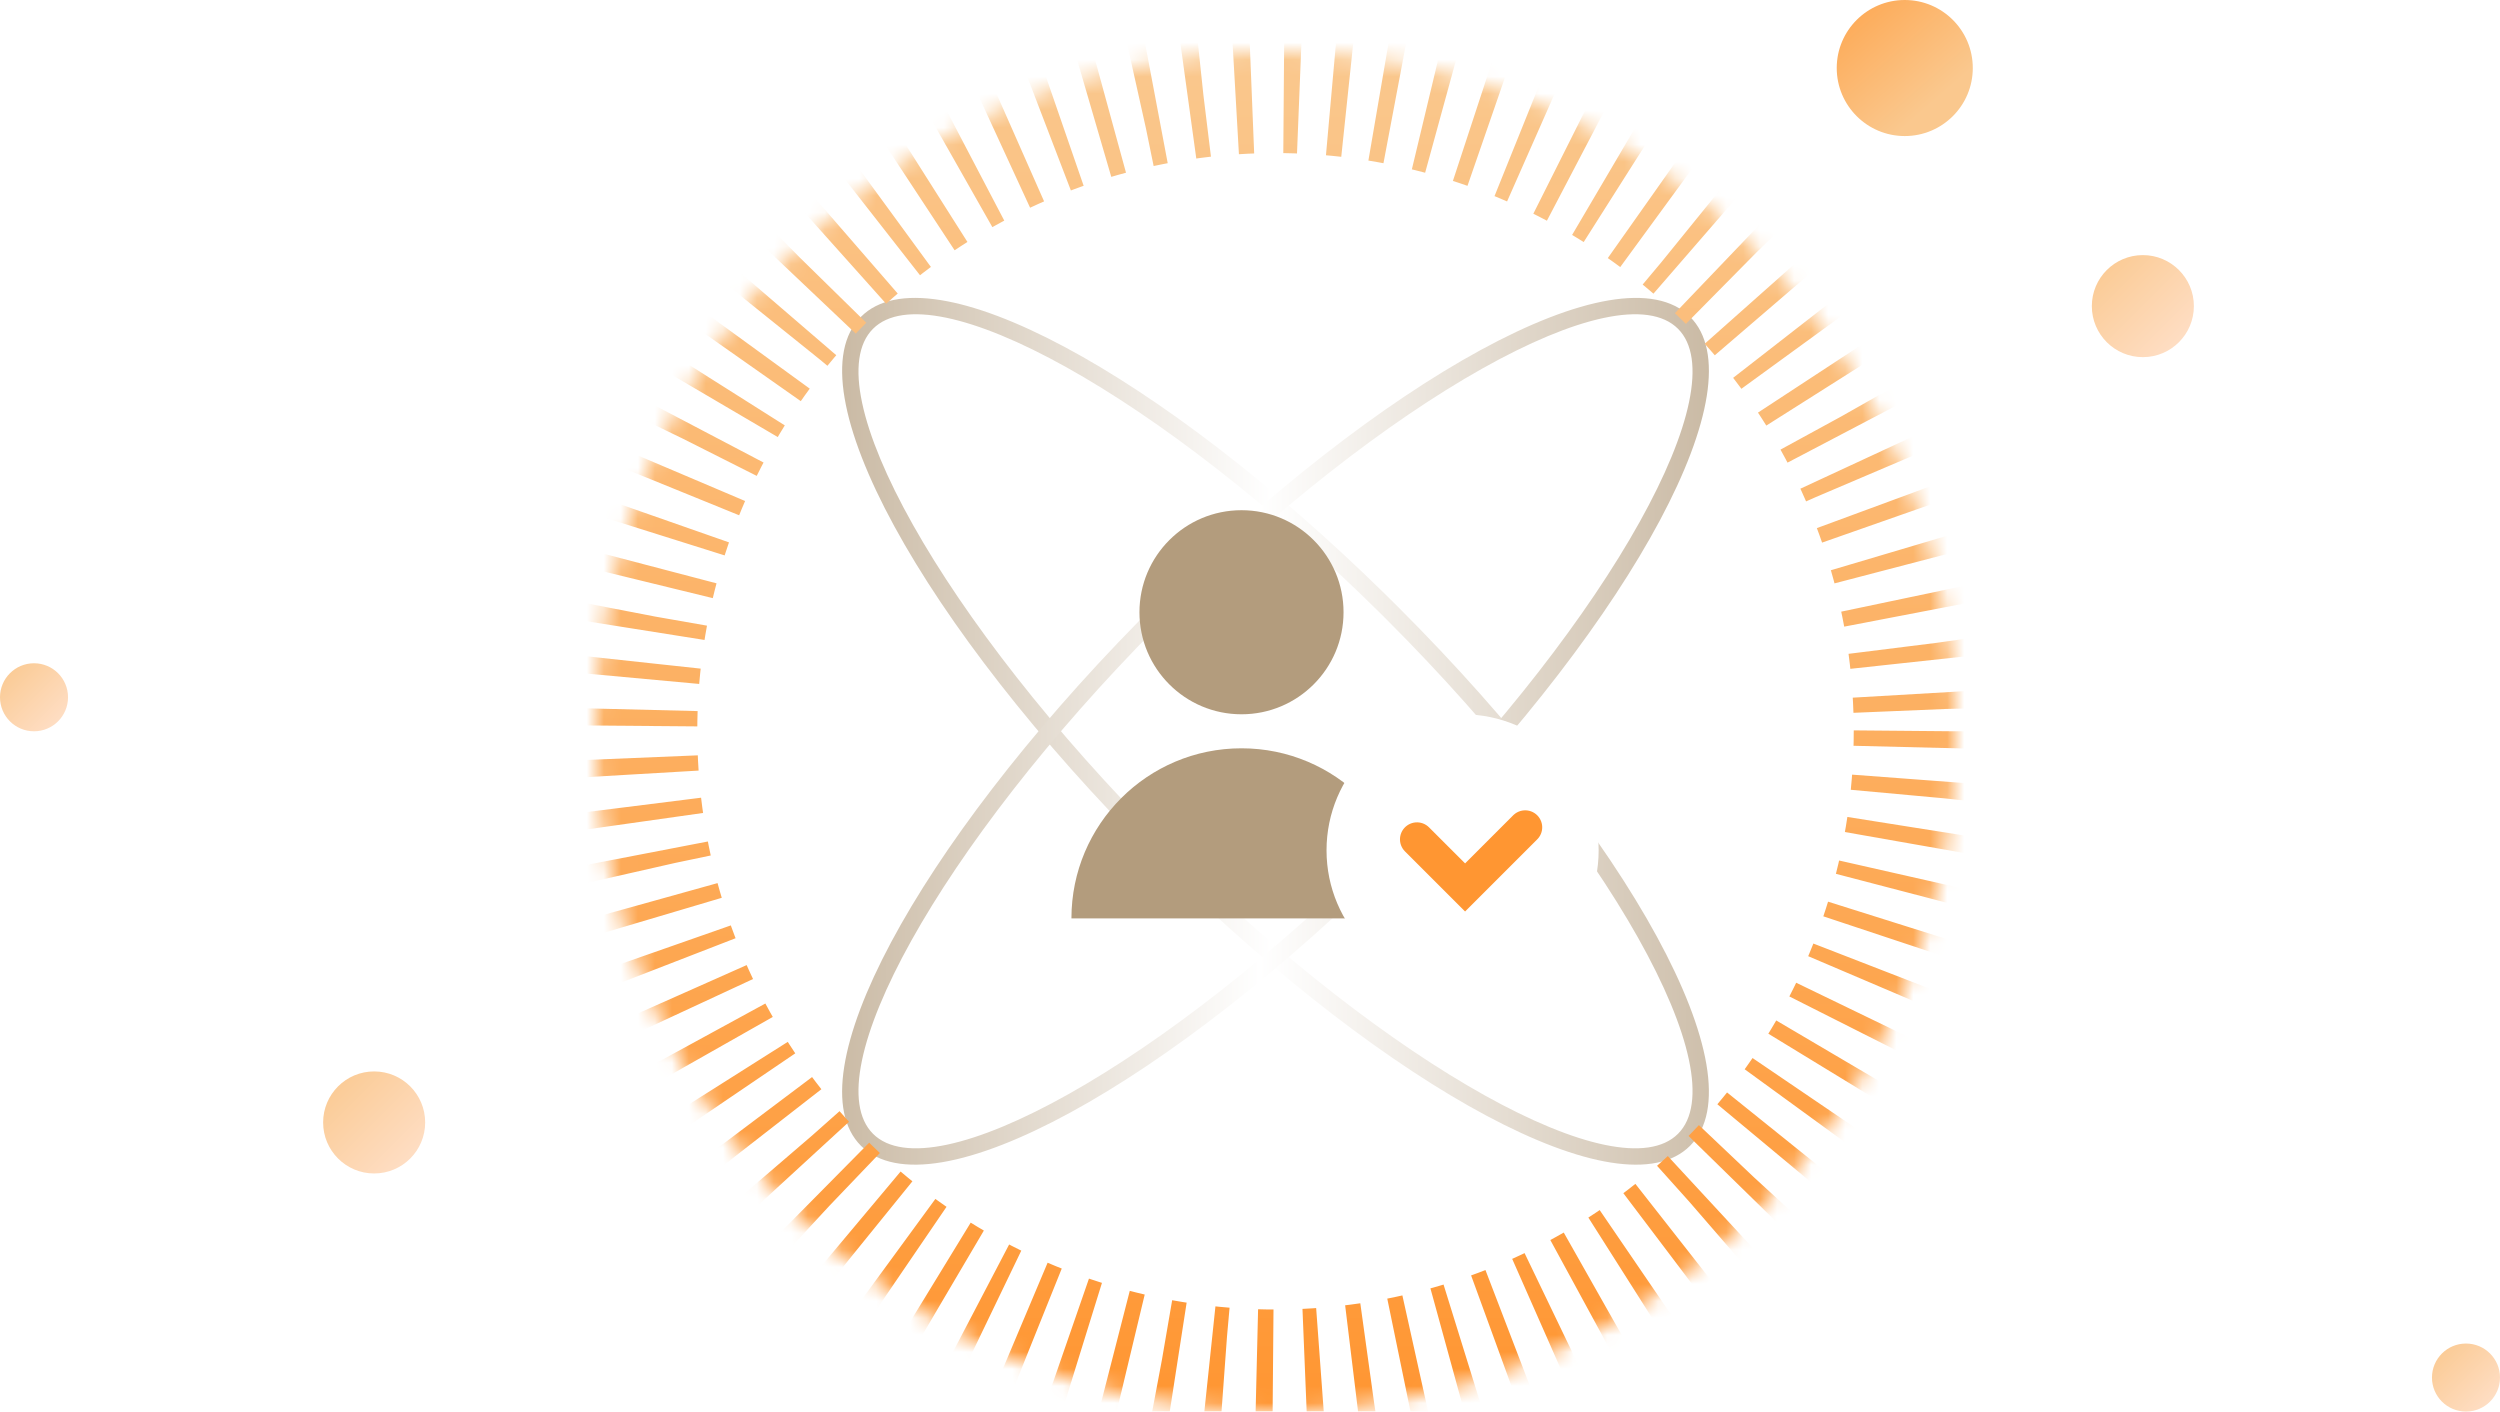 <svg xmlns="http://www.w3.org/2000/svg" xmlns:xlink="http://www.w3.org/1999/xlink" width="147" height="83" viewBox="0 0 147 83">
    <defs>
        <linearGradient id="izzdp6zlcb" x1="-14.414%" x2="119.973%" y1="50%" y2="50%">
            <stop offset="0%" stop-color="#B39C7D"/>
            <stop offset="47.574%" stop-color="#FFF"/>
            <stop offset="100%" stop-color="#B39C7D"/>
        </linearGradient>
        <linearGradient id="4niclkfz0c" x1="-15.016%" x2="115.363%" y1="50%" y2="50%">
            <stop offset="0%" stop-color="#B39C7D"/>
            <stop offset="48.604%" stop-color="#FFF"/>
            <stop offset="100%" stop-color="#B39C7D"/>
        </linearGradient>
        <linearGradient id="8z8mephjid" x1="50%" x2="50%" y1="0%" y2="100%">
            <stop offset="0%" stop-color="#FAC88E"/>
            <stop offset="100%" stop-color="#ff9632"/>
        </linearGradient>
        <linearGradient id="nodavgnnzg" x1="100%" x2="0%" y1="50%" y2="-64.99%">
            <stop offset="0%" stop-color="#FAC88E"/>
            <stop offset="100%" stop-color="#ff9632"/>
        </linearGradient>
        <linearGradient id="c01sala7mh" x1="0%" x2="100%" y1="0%" y2="100%">
            <stop offset="0%" stop-color="#FAC88E"/>
            <stop offset="100%" stop-color="#FFE1CC"/>
        </linearGradient>
        <filter id="8coqr10ntf" width="181.2%" height="181.2%" x="-40.6%" y="-40.6%" filterUnits="objectBoundingBox">
            <feOffset dy="1" in="SourceAlpha" result="shadowOffsetOuter1"/>
            <feGaussianBlur in="shadowOffsetOuter1" result="shadowBlurOuter1" stdDeviation="1"/>
            <feColorMatrix in="shadowBlurOuter1" result="shadowMatrixOuter1" values="0 0 0 0 0 0 0 0 0 0 0 0 0 0 0 0 0 0 0.1 0"/>
            <feMerge>
                <feMergeNode in="shadowMatrixOuter1"/>
                <feMergeNode in="SourceGraphic"/>
            </feMerge>
        </filter>
        <circle id="3y5nfgotxa" cx="40" cy="40" r="40"/>
        <mask id="5m3ogoa80e" width="80" height="80" x="0" y="0" fill="#fff" maskContentUnits="userSpaceOnUse" maskUnits="objectBoundingBox">
            <use xlink:href="#3y5nfgotxa"/>
        </mask>
    </defs>
    <g fill="none" fill-rule="evenodd">
        <g>
            <g transform="translate(-1046 -1046) translate(1046 1046)">
                <g transform="translate(35 3)">
                    <path fill="url(#izzdp6zlcb)" fill-rule="nonzero" d="M15.626 15.626c-4.127 4.127 3.636 18.155 17.115 31.633l.809.802C46.776 61.044 60.33 68.42 64.374 64.374c4.127-4.127-3.636-18.155-17.115-31.633l-.809-.802C33.224 18.956 19.67 11.58 15.626 15.626zm30.926 17.822C59.606 46.5 67.168 60.166 63.667 63.667c-3.466 3.466-16.893-3.91-29.828-16.725l-.391-.39C20.394 33.5 12.832 19.834 16.333 16.333c3.466-3.466 16.893 3.91 29.828 16.725l.391.39z"/>
                    <path fill="url(#4niclkfz0c)" fill-rule="nonzero" d="M32.74 32.74l-.801.81C18.956 46.776 11.58 60.33 15.626 64.374c4.127 4.127 18.155-3.636 31.633-17.115l.802-.809C61.044 33.224 68.42 19.67 64.374 15.626c-4.127-4.127-18.155 3.636-31.633 17.115zm30.927-16.407c3.466 3.466-3.91 16.893-16.725 29.828l-.39.391C33.5 59.606 19.834 67.168 16.333 63.667c-3.466-3.466 3.91-16.893 16.725-29.828l.39-.391C46.5 20.394 60.166 12.832 63.667 16.333z"/>
                    <use stroke="url(#8z8mephjid)" stroke-dasharray="1 2" stroke-width="12" mask="url(#5m3ogoa80e)" xlink:href="#3y5nfgotxa"/>
                    <circle cx="38" cy="33" r="6" fill="#B39C7D"/>
                    <path fill="#B39C7D" d="M48 51c0-5.523-4.477-10-10-10s-10 4.477-10 10"/>
                    <g filter="url(#8coqr10ntf)" transform="translate(43 38)">
                        <circle cx="8" cy="8" r="8" fill="#FFF"/>
                        <path stroke="#ff9632" stroke-linecap="round" stroke-width="2" d="M6 9L6 5 11 5" transform="scale(1 -1) rotate(45 25.4 0)"/>
                    </g>
                </g>
                <circle cx="112" cy="4" r="4" fill="url(#nodavgnnzg)"/>
                <circle cx="22" cy="66" r="3" fill="url(#c01sala7mh)"/>
                <circle cx="126" cy="18" r="3" fill="url(#c01sala7mh)"/>
                <circle cx="145" cy="81" r="2" fill="url(#c01sala7mh)"/>
                <circle cx="2" cy="41" r="2" fill="url(#c01sala7mh)"/>
            </g>
        </g>
    </g>
</svg>
